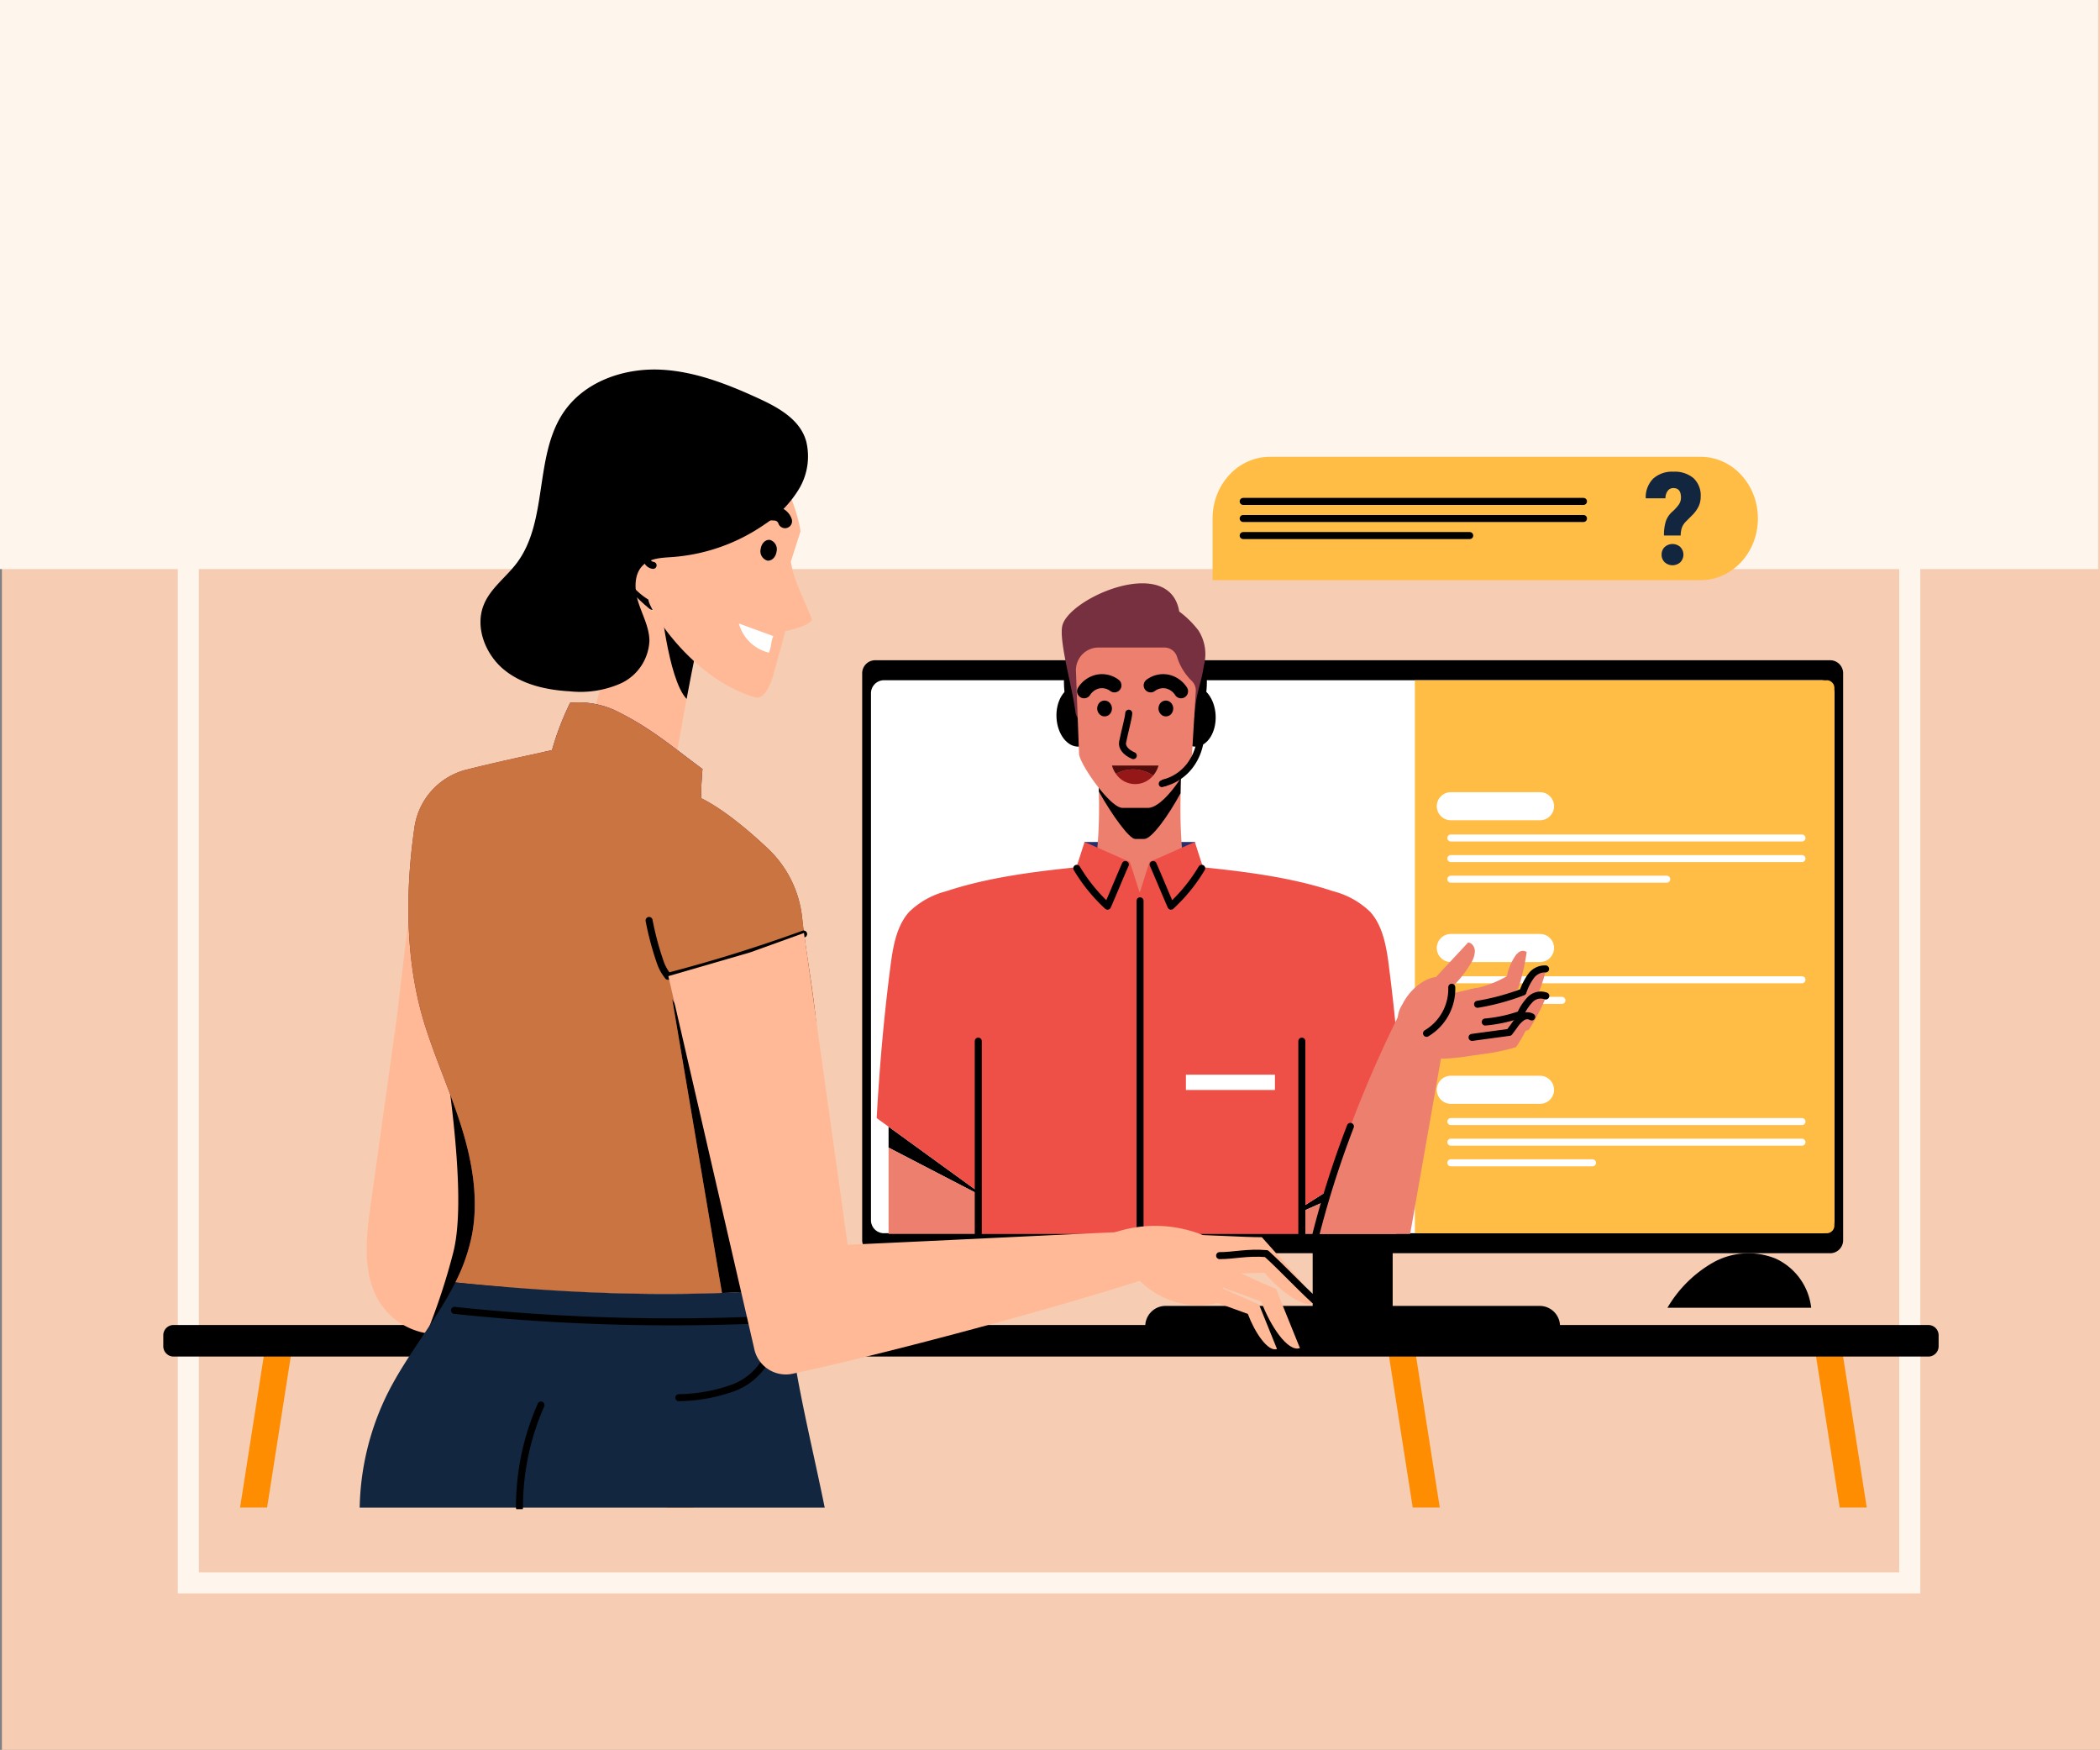 <svg xmlns="http://www.w3.org/2000/svg" xmlns:xlink="http://www.w3.org/1999/xlink" width="299.22" height="249.293" viewBox="0 0 299.22 249.293">
  <rect x="0" y="0" width="299.22" height="249.293" fill="#808080" stroke="none"/>
  <defs>
    <clipPath id="clip-path">
      <rect id="Rectángulo_404047" data-name="Rectángulo 404047" width="298.949" height="214.998" fill="none"/>
    </clipPath>
  </defs>
  <g id="Grupo_1102784" data-name="Grupo 1102784" transform="translate(-1053.605 -9135.732)">
    <g id="Grupo_1102783" data-name="Grupo 1102783">
      <rect id="Rectángulo_35929" data-name="Rectángulo 35929" width="298.949" height="249.293" transform="translate(1053.876 9135.732)" fill="#f6ccb3"/>
    </g>
    <rect id="Rectángulo_402739" data-name="Rectángulo 402739" width="298.949" height="81.071" transform="translate(1053.605 9135.732)" fill="#fef6ed"/>
    <g id="Rectángulo_402741" data-name="Rectángulo 402741" transform="translate(1078.939 9158.027)" fill="none" stroke="#fef6ed" stroke-width="3">
      <rect width="248.279" height="204.704" stroke="none"/>
      <rect x="1.5" y="1.5" width="245.279" height="201.704" fill="none"/>
    </g>
    <g id="Grupo_1101297" data-name="Grupo 1101297" transform="translate(1053.876 9135.732)">
      <path id="Trazado_912413" data-name="Trazado 912413" d="M78.164,443.662l-4.041,25.793h3.852l4.041-25.793Z" transform="translate(-40.188 -254.686)" fill="#ff8d01"/>
      <path id="Trazado_912414" data-name="Trazado 912414" d="M242.413,443.662l-4.04,25.793h3.852l4.041-25.793Z" transform="translate(-143.69 -254.686)" fill="#ff8d01"/>
      <path id="Trazado_912415" data-name="Trazado 912415" d="M660.167,443.662l4.041,25.793h3.853l-4.041-25.793Z" transform="translate(-402.347 -254.686)" fill="#ff8d01"/>
      <path id="Trazado_912416" data-name="Trazado 912416" d="M495.919,443.662l4.041,25.793h3.852l-4.041-25.793Z" transform="translate(-298.938 -254.686)" fill="#ff8d01"/>
      <g id="Grupo_1101296" data-name="Grupo 1101296">
        <g id="Grupo_1101295" data-name="Grupo 1101295" clip-path="url(#clip-path)">
          <path id="Trazado_912417" data-name="Trazado 912417" d="M59.1,443.922H309.235a1.47,1.47,0,0,0,1.412-1.521v-1.453a1.47,1.47,0,0,0-1.412-1.522H59.1a1.47,1.47,0,0,0-1.412,1.522V442.4a1.47,1.47,0,0,0,1.412,1.521" transform="translate(-34.692 -250.663)"/>
          <path id="Trazado_912418" data-name="Trazado 912418" d="M502.328,169.07H432.777v-8.784c0-4.852,3.649-8.784,8.151-8.784h61.4c4.5,0,8.151,3.933,8.151,8.784s-3.649,8.784-8.151,8.784" transform="translate(-260.273 -86.422)" fill="#ffbd45"/>
          <line id="Línea_1733" data-name="Línea 1733" x2="48.486" transform="translate(176.865 71.431)" fill="none" stroke="#000" stroke-linecap="round" stroke-linejoin="round" stroke-width="1"/>
          <line id="Línea_1734" data-name="Línea 1734" x2="48.486" transform="translate(176.865 73.865)" fill="none" stroke="#000" stroke-linecap="round" stroke-linejoin="round" stroke-width="1"/>
          <line id="Línea_1735" data-name="Línea 1735" x2="32.279" transform="translate(176.865 76.298)" fill="none" stroke="#000" stroke-linecap="round" stroke-linejoin="round" stroke-width="1"/>
          <path id="Trazado_912419" data-name="Trazado 912419" d="M590.219,165.531a6.24,6.24,0,0,1,.274-2.064,3.228,3.228,0,0,1,.889-1.312,6.182,6.182,0,0,0,.935-1.016,1.746,1.746,0,0,0,.32-1.017q0-1.352-1.08-1.352a.973.973,0,0,0-.806.394,1.762,1.762,0,0,0-.324,1.066h-2.809a3.756,3.756,0,0,1,1.047-2.79,3.983,3.983,0,0,1,2.892-1,4.124,4.124,0,0,1,2.871.923,3.358,3.358,0,0,1,1.018,2.624,3.261,3.261,0,0,1-.274,1.352,4.557,4.557,0,0,1-.881,1.245l-.955.958a2.431,2.431,0,0,0-.565.864,3.666,3.666,0,0,0-.175,1.124Zm-.341,2.723a1.44,1.44,0,0,1,.444-1.088,1.66,1.66,0,0,1,2.219,0,1.554,1.554,0,0,1,0,2.176,1.66,1.66,0,0,1-2.219,0,1.44,1.44,0,0,1-.444-1.088" transform="translate(-353.394 -89.239)" fill="#12263f"/>
          <rect id="Rectángulo_404045" data-name="Rectángulo 404045" width="11.399" height="35.866" transform="translate(186.766 153.179)"/>
          <path id="Trazado_912420" data-name="Trazado 912420" d="M467.824,436.094h-59.1a2.9,2.9,0,0,1,2.787-3h53.521a2.9,2.9,0,0,1,2.787,3" transform="translate(-245.81 -247.049)"/>
          <path id="Trazado_912421" data-name="Trazado 912421" d="M445.517,303.443h-136.2a1.858,1.858,0,0,1-1.785-1.924V220.889a1.858,1.858,0,0,1,1.785-1.924h136.2a1.858,1.858,0,0,1,1.785,1.924v80.631a1.858,1.858,0,0,1-1.785,1.924" transform="translate(-184.953 -124.905)"/>
          <path id="Trazado_912422" data-name="Trazado 912422" d="M446.151,304.377H312.45a1.858,1.858,0,0,1-1.785-1.924V227.52a1.858,1.858,0,0,1,1.785-1.924h133.7a1.858,1.858,0,0,1,1.785,1.924v74.934a1.858,1.858,0,0,1-1.785,1.924" transform="translate(-186.834 -128.687)" fill="#fff"/>
          <path id="Trazado_912423" data-name="Trazado 912423" d="M563.828,225.6H505.09v78.781h58.738a1.1,1.1,0,0,0,1.036-1.152V226.749a1.1,1.1,0,0,0-1.036-1.153" transform="translate(-303.762 -128.687)" fill="#ffbd45"/>
          <line id="Línea_1736" data-name="Línea 1736" x2="50.035" transform="translate(206.451 119.379)" fill="none" stroke="#fff" stroke-linecap="round" stroke-linejoin="round" stroke-width="1"/>
          <line id="Línea_1737" data-name="Línea 1737" x2="50.035" transform="translate(206.451 122.317)" fill="none" stroke="#fff" stroke-linecap="round" stroke-linejoin="round" stroke-width="1"/>
          <line id="Línea_1738" data-name="Línea 1738" x2="30.762" transform="translate(206.451 125.255)" fill="none" stroke="#fff" stroke-linecap="round" stroke-linejoin="round" stroke-width="1"/>
          <line id="Línea_1739" data-name="Línea 1739" x2="12.708" transform="translate(206.451 114.855)" fill="none" stroke="#fff" stroke-linecap="round" stroke-linejoin="round" stroke-width="4"/>
          <line id="Línea_1740" data-name="Línea 1740" x2="50.035" transform="translate(206.451 139.579)" fill="none" stroke="#fff" stroke-linecap="round" stroke-linejoin="round" stroke-width="1"/>
          <line id="Línea_1741" data-name="Línea 1741" x2="15.83" transform="translate(206.451 142.517)" fill="none" stroke="#fff" stroke-linecap="round" stroke-linejoin="round" stroke-width="1"/>
          <line id="Línea_1742" data-name="Línea 1742" x2="12.708" transform="translate(206.451 135.055)" fill="none" stroke="#fff" stroke-linecap="round" stroke-linejoin="round" stroke-width="4"/>
          <line id="Línea_1743" data-name="Línea 1743" x2="50.035" transform="translate(206.451 159.779)" fill="none" stroke="#fff" stroke-linecap="round" stroke-linejoin="round" stroke-width="1"/>
          <line id="Línea_1744" data-name="Línea 1744" x2="50.035" transform="translate(206.451 162.717)" fill="none" stroke="#fff" stroke-linecap="round" stroke-linejoin="round" stroke-width="1"/>
          <line id="Línea_1745" data-name="Línea 1745" x2="20.187" transform="translate(206.451 165.655)" fill="none" stroke="#fff" stroke-linecap="round" stroke-linejoin="round" stroke-width="1"/>
          <line id="Línea_1746" data-name="Línea 1746" x2="12.708" transform="translate(206.451 155.255)" fill="none" stroke="#fff" stroke-linecap="round" stroke-linejoin="round" stroke-width="4"/>
          <path id="Trazado_912424" data-name="Trazado 912424" d="M386.774,279.237h15.713l.141,4.466H386.614Z" transform="translate(-232.51 -159.286)" fill="#253070"/>
          <path id="Trazado_912425" data-name="Trazado 912425" d="M382.936,231.691c.127,2.375-1.107,4.383-2.754,4.486s-3.087-1.74-3.213-4.115,1.106-4.383,2.754-4.486,3.086,1.74,3.214,4.115" transform="translate(-226.704 -129.814)"/>
          <path id="Trazado_912426" data-name="Trazado 912426" d="M399.99,210.908c.325,6.082-3.963,11.3-9.578,11.644s-10.429-4.3-10.755-10.381,3.962-11.3,9.577-11.644,10.43,4.3,10.755,10.382" transform="translate(-228.316 -114.377)"/>
          <path id="Trazado_912427" data-name="Trazado 912427" d="M424.849,231.691c.127,2.375-1.106,4.383-2.754,4.486s-3.086-1.74-3.214-4.115,1.106-4.383,2.754-4.486,3.087,1.74,3.214,4.115" transform="translate(-251.911 -129.814)"/>
          <path id="Trazado_912428" data-name="Trazado 912428" d="M401.639,267.4c-3.222,2.1-9.915,6.372-9.915,6.372-.027-.019-6.864-4.275-10.083-6.372.91-.261,2.7-.471,3.609-.732a67.687,67.687,0,0,0,.579-10.514c0-.261,0-.525,0-.786-.021-1.662-.1-3.32-.239-4.972v0l5.943-.417.026,0v-.013l.083.006.086-.006v.013l.026,0,5.943.417v0c-.142,1.729-.224,3.47-.24,5.208,0,.264,0,.531,0,.8a69.3,69.3,0,0,0,.544,10.265c.912.261,2.735.471,3.644.732" transform="translate(-229.519 -142.587)" fill="#ed7f6e"/>
          <path id="Trazado_912429" data-name="Trazado 912429" d="M403.647,250.4c-.142,1.728-.225,3.47-.239,5.207-1.737,3.186-4.1,6.5-5.172,6.5h-1.284c-.86,0-3.353-3.492-5.171-6.738q-.031-2.492-.24-4.972l5.942-.42v-.016h.027l.082.006.086-.006h.026v.016Z" transform="translate(-235.473 -142.587)"/>
          <path id="Trazado_912430" data-name="Trazado 912430" d="M378.936,199.514c.885-3.966,15.276-10.256,16.662-2.043a13.693,13.693,0,0,1,2.742,2.707,6.275,6.275,0,0,1,.78,4.948c-.466,2.984-1.1,3.707-1.376,7.288-.1,1.319-7.97,3.064-10.73,2.644-2.089-.317-5.908-.9-6.221-3.378-.434-3.442-2.347-9.977-1.858-12.167" transform="translate(-227.845 -110.353)" fill="#773040"/>
          <path id="Trazado_912431" data-name="Trazado 912431" d="M396.556,214.754h-9.528a3.227,3.227,0,0,0-3.083,3.486l.436,11.637c0,1.315,4.383,7.716,6.185,7.716H394.2c2.407,0,6.281-6.255,6.281-7.716l.533-8.894a1.864,1.864,0,0,0-.576-1.478,8.1,8.1,0,0,1-2.093-3.428,1.888,1.888,0,0,0-1.791-1.324" transform="translate(-230.903 -122.503)" fill="#ed7f6e"/>
          <path id="Trazado_912432" data-name="Trazado 912432" d="M398.214,255.784a3.308,3.308,0,0,0,5.309.256,5.1,5.1,0,0,0-5.309-.256" transform="translate(-239.487 -145.55)" fill="#961717"/>
          <path id="Trazado_912433" data-name="Trazado 912433" d="M396.8,253.888a3.839,3.839,0,0,0,.565,1.172,5.1,5.1,0,0,1,5.309.256,3.815,3.815,0,0,0,.764-1.428Z" transform="translate(-238.634 -144.826)" fill="#520c0c"/>
          <path id="Trazado_912434" data-name="Trazado 912434" d="M402.107,242.57c-1.083-.465-1.667-1.215-1.527-1.912.346-1.725.844-3.427.877-4.132" transform="translate(-240.897 -134.922)" fill="none" stroke="#000" stroke-linecap="round" stroke-linejoin="round" stroke-width="1"/>
          <path id="Trazado_912435" data-name="Trazado 912435" d="M393.524,233.968a1.014,1.014,0,0,1-1.405.506,1.171,1.171,0,0,1-.469-1.514,1.013,1.013,0,0,1,1.405-.506,1.171,1.171,0,0,1,.469,1.514" transform="translate(-235.472 -132.531)"/>
          <path id="Trazado_912436" data-name="Trazado 912436" d="M415.434,233.969a1.013,1.013,0,0,1-1.405.505,1.171,1.171,0,0,1-.469-1.514,1.014,1.014,0,0,1,1.405-.506,1.171,1.171,0,0,1,.469,1.514" transform="translate(-248.649 -132.532)"/>
          <path id="Trazado_912437" data-name="Trazado 912437" d="M386.849,227.342a3.126,3.126,0,0,1,2-1.389,2.958,2.958,0,0,1,2.324.548" transform="translate(-232.652 -128.862)" fill="none" stroke="#000" stroke-linecap="round" stroke-linejoin="round" stroke-width="2"/>
          <path id="Trazado_912438" data-name="Trazado 912438" d="M414.977,227.342a3.126,3.126,0,0,0-2-1.389,2.958,2.958,0,0,0-2.324.548" transform="translate(-246.967 -128.862)" fill="none" stroke="#000" stroke-linecap="round" stroke-linejoin="round" stroke-width="2"/>
          <path id="Trazado_912439" data-name="Trazado 912439" d="M420.616,244.067a7.686,7.686,0,0,1-1.586,4.29,6.769,6.769,0,0,1-3.658,2.406" transform="translate(-249.806 -139.224)" fill="none" stroke="#000" stroke-linecap="round" stroke-linejoin="round" stroke-width="1"/>
          <path id="Trazado_912440" data-name="Trazado 912440" d="M414.966,258.705a.474.474,0,0,0-.216-.274.438.438,0,0,0-.344-.029l-.568.192a.468.468,0,0,0-.254.234.572.572,0,0,0-.028.369.475.475,0,0,0,.217.274.436.436,0,0,0,.343.03l.568-.192a.469.469,0,0,0,.254-.234.576.576,0,0,0,.027-.37" transform="translate(-248.701 -147.388)"/>
          <path id="Trazado_912441" data-name="Trazado 912441" d="M329.735,382.925l-12.78-9.265v2.982l12.78,6.629Z" transform="translate(-190.617 -213.148)"/>
          <path id="Trazado_912442" data-name="Trazado 912442" d="M316.955,380.6v12.3h12.78v-5.673Z" transform="translate(-190.617 -217.108)" fill="#ed7f6e"/>
          <path id="Trazado_912443" data-name="Trazado 912443" d="M478.143,380.507l-13.461,8.527v.638l13.461-5.981Z" transform="translate(-279.46 -217.054)"/>
          <path id="Trazado_912444" data-name="Trazado 912444" d="M464.681,393.9v3.178h13.461v-9.158Z" transform="translate(-279.46 -221.283)" fill="#ed7f6e"/>
          <path id="Trazado_912445" data-name="Trazado 912445" d="M385.712,297.013c-.361-2.793-.845-5.772-2.661-7.8a11.75,11.75,0,0,0-5.281-2.954c-5.874-1.958-12.444-2.786-18.564-3.417l-1.16-3.6c-2.183.932-4.239,1.885-6.422,2.817-.576,1.571-.9,2.853-1.434,4.376-.533-1.522-.859-2.8-1.435-4.376-2.182-.932-4.24-1.884-6.422-2.817l-1.16,3.6c-6.12.631-12.69,1.46-18.564,3.417a11.75,11.75,0,0,0-5.282,2.954c-1.816,2.03-2.3,5.009-2.661,7.8-.92,7.128-1.56,14.339-1.949,21.561l14.468,10.49v6.019h46.1v-3.816l14.537-9.208c-.358-8.385-1.047-16.772-2.115-25.046" transform="translate(-188.07 -159.287)" fill="#ee4f47"/>
          <line id="Línea_1747" data-name="Línea 1747" y2="47.357" transform="translate(162.169 128.334)" fill="none" stroke="#000" stroke-linecap="round" stroke-linejoin="round" stroke-width="1"/>
          <line id="Línea_1748" data-name="Línea 1748" y2="27.369" transform="translate(139.118 148.323)" fill="none" stroke="#000" stroke-linecap="round" stroke-linejoin="round" stroke-width="1"/>
          <line id="Línea_1749" data-name="Línea 1749" y2="27.369" transform="translate(185.221 148.323)" fill="none" stroke="#000" stroke-linecap="round" stroke-linejoin="round" stroke-width="1"/>
          <path id="Trazado_912446" data-name="Trazado 912446" d="M384.236,287.248a24.25,24.25,0,0,0,4.379,5.394c.855-1.939,1.685-3.994,2.539-5.933" transform="translate(-231.08 -163.548)" fill="none" stroke="#000" stroke-linecap="round" stroke-linejoin="round" stroke-width="1"/>
          <path id="Trazado_912447" data-name="Trazado 912447" d="M418.451,287.248a24.249,24.249,0,0,1-4.379,5.394c-.855-1.939-1.685-3.994-2.539-5.933" transform="translate(-247.496 -163.548)" fill="none" stroke="#000" stroke-linecap="round" stroke-linejoin="round" stroke-width="1"/>
          <rect id="Rectángulo_404046" data-name="Rectángulo 404046" width="12.685" height="2.179" transform="translate(168.704 153.102)" fill="#fff"/>
          <path id="Trazado_912448" data-name="Trazado 912448" d="M483.164,365.7l4.981-28.328-5.788-4.462a171.911,171.911,0,0,0-11.876,29.965c-.271.928-.534,1.871-.728,2.825Z" transform="translate(-282.511 -189.901)" fill="#ed7f6e"/>
          <path id="Trazado_912449" data-name="Trazado 912449" d="M499.136,323.5c.169-2.694,2.89-5.718,5.381-6,1.7-1.841,2.874-3.074,4.571-4.915.534.007.936.6.967,1.17a3.217,3.217,0,0,1-.474,1.622,15.028,15.028,0,0,1-2.816,3.577,7.488,7.488,0,0,1-.873,4.784,4.671,4.671,0,0,1-3.1,2.223c-1.266.188-3.083-1.227-3.656-2.458" transform="translate(-300.181 -178.309)" fill="#ed7f6e"/>
          <path id="Trazado_912450" data-name="Trazado 912450" d="M510.121,327.659s-4.341.973-4.723,1.095c-1.752.558-4.87-.212-5.951,1.539-1.124,1.822-.193,4.8,1.226,6.007,2.551,2.171,6.733,1.323,9.95.826,1.1-3.276.505-6.157-.5-9.466" transform="translate(-300.068 -186.908)" fill="#ed7f6e"/>
          <path id="Trazado_912451" data-name="Trazado 912451" d="M525.42,323.922a26.682,26.682,0,0,0,6.224-3.187,29.644,29.644,0,0,0,1.212-5.214.947.947,0,0,0-1.017-.042,2.189,2.189,0,0,0-.708.757,7.938,7.938,0,0,0-1.095,2.719,14.951,14.951,0,0,1-5.264,1.868Z" transform="translate(-315.599 -179.887)" fill="#ed7f6e"/>
          <path id="Trazado_912452" data-name="Trazado 912452" d="M527.19,329a32.2,32.2,0,0,0,7.29-2.52,29.148,29.148,0,0,0,1.8-5.011.952.952,0,0,0-1-.178,2.131,2.131,0,0,0-.79.656,7.781,7.781,0,0,0-1.4,2.551,26.168,26.168,0,0,1-7.184,1.837Z" transform="translate(-316.28 -183.234)" fill="#ed7f6e"/>
          <path id="Trazado_912453" data-name="Trazado 912453" d="M525.51,336.2a31.715,31.715,0,0,0,7.55-1.369,28.505,28.505,0,0,0,2.451-4.681.965.965,0,0,0-.97-.331,2.07,2.07,0,0,0-.87.527,7.552,7.552,0,0,0-1.724,2.309,25.876,25.876,0,0,1-7.355.71Z" transform="translate(-315.491 -188.126)" fill="#ed7f6e"/>
          <path id="Trazado_912454" data-name="Trazado 912454" d="M523.013,342.435a28.506,28.506,0,0,0,6.8-1.169,25.55,25.55,0,0,0,2.238-4.191.87.87,0,0,0-.87-.306,1.859,1.859,0,0,0-.786.468,6.78,6.78,0,0,0-1.568,2.063,23.289,23.289,0,0,1-6.622.578Z" transform="translate(-314.057 -192.093)" fill="#ed7f6e"/>
          <path id="Trazado_912455" data-name="Trazado 912455" d="M534.03,337.033a1.3,1.3,0,0,0-1.4.075,4.234,4.234,0,0,0-1.047,1.11l-.745,1.007c-1.8.247-3.512.476-5.31.722" transform="translate(-316.051 -192.156)" fill="none" stroke="#000" stroke-linecap="round" stroke-linejoin="round" stroke-width="1"/>
          <path id="Trazado_912456" data-name="Trazado 912456" d="M538.876,330.11a2.092,2.092,0,0,0-2.234.52,7.026,7.026,0,0,0-1.381,2.108,20.491,20.491,0,0,1-5.012,1.083" transform="translate(-318.893 -188.223)" fill="none" stroke="#000" stroke-linecap="round" stroke-linejoin="round" stroke-width="1"/>
          <path id="Trazado_912457" data-name="Trazado 912457" d="M512.852,327.413a7.355,7.355,0,0,1-3.594,6.566" transform="translate(-306.269 -186.767)" fill="none" stroke="#000" stroke-linecap="round" stroke-linejoin="round" stroke-width="1"/>
          <path id="Trazado_912458" data-name="Trazado 912458" d="M527.5,326.358a33.08,33.08,0,0,0,6.463-1.754,8.244,8.244,0,0,1,1.144-2.255,2.435,2.435,0,0,1,2.084-1.027" transform="translate(-317.238 -183.286)" fill="none" stroke="#000" stroke-linecap="round" stroke-linejoin="round" stroke-width="1"/>
          <path id="Trazado_912459" data-name="Trazado 912459" d="M469.754,388.887a137.68,137.68,0,0,1,4.9-15.328" transform="translate(-282.511 -213.09)" fill="none" stroke="#000" stroke-linecap="round" stroke-linejoin="round" stroke-width="1"/>
          <path id="Trazado_912460" data-name="Trazado 912460" d="M130.984,332.065c-.63,4.51-1.192,9.435.961,13.362a9.852,9.852,0,0,0,9.219,5.068,11.27,11.27,0,0,0,8.786-6.129c1.621-3.081,1.983-6.732,2.135-10.269a107.1,107.1,0,0,0-6.071-40.275,103.953,103.953,0,0,0-4.007-9.7c-1.264-2.669-2.843-4.554-4.184-.62-1.159,3.4-2.69,18.86-3.212,22.594q-1.813,12.983-3.627,25.966" transform="translate(-78.432 -160.437)" fill="#ffb996"/>
          <path id="Trazado_912461" data-name="Trazado 912461" d="M157.041,293.821a103.962,103.962,0,0,0-4.007-9.7c-1.264-2.669-2.843-4.554-4.185-.621-1.16,3.4,8.261,42.414,4.912,55.406a90.112,90.112,0,0,1-3.784,11.477,9.1,9.1,0,0,0,2.213.107,11.27,11.27,0,0,0,8.786-6.129c1.621-3.081,1.983-6.732,2.135-10.269a107.1,107.1,0,0,0-6.071-40.275" transform="translate(-89.459 -160.437)"/>
          <path id="Trazado_912462" data-name="Trazado 912462" d="M229.852,146.429c-2.315,8.836-10.838,13.977-19.037,11.483s-12.97-11.679-10.655-20.516S211,123.419,219.2,125.913s12.97,11.68,10.656,20.516" transform="translate(-120.025 -71.466)"/>
          <path id="Trazado_912463" data-name="Trazado 912463" d="M208.24,195.05,197.7,232.16c5.687,3.387,7.575,5.308,13.262,8.695,2.556-12.339,4.3-24.646,6.86-36.985-2.4-3.287-7.178-5.534-9.58-8.82" transform="translate(-118.895 -111.263)" fill="#ffb996"/>
          <path id="Trazado_912464" data-name="Trazado 912464" d="M238.762,209.926c.434-2.321.883-4.643,1.364-6.966-2.4-3.287-2.051-6.219-4.453-9.505-.032.073-.854,0-.886.071.175,2,1.292,13.548,3.975,16.4" transform="translate(-141.201 -110.353)"/>
          <path id="Trazado_912465" data-name="Trazado 912465" d="M227.294,159.426a3.547,3.547,0,0,0-5.382-1.806c-1.822,1.31-2.39,4.082-1.72,6.328a10.011,10.011,0,0,0,4.2,5.249c-.169.856,5.854,11.17,15.216,13.913,1.411.413,2.365-2.409,2.613-3.33.727-2.7.929-3.408,1.656-6.108.865-.158,4.1-.966,3.743-1.826-1.777-4.311-2.477-5.371-2.949-8.066,0,0,1.044-3.254,1.384-4.331-.564-3.814-3.21-9.252-4.988-12.605-3.291-.025-5.24.734-8.449,1.522.029,1.809-.2,5.134-.172,6.943-2.4,1.9-2.759,2.214-5.155,4.117" transform="translate(-132.261 -83.764)" fill="#ffb996"/>
          <path id="Trazado_912466" data-name="Trazado 912466" d="M225.705,175.317a2.36,2.36,0,0,1,2.823.332,2.843,2.843,0,0,1,.61,2.988.932.932,0,0,0-1.475.381,1.035,1.035,0,0,0,.861,1.346" transform="translate(-135.739 -99.822)" fill="none" stroke="#000" stroke-linecap="round" stroke-linejoin="round" stroke-width="1"/>
          <path id="Trazado_912467" data-name="Trazado 912467" d="M273.474,180.7c-.109.812-.7,1.391-1.33,1.293a1.383,1.383,0,0,1-.934-1.647c.109-.812.7-1.391,1.33-1.293a1.383,1.383,0,0,1,.934,1.647" transform="translate(-163.096 -102.133)"/>
          <path id="Trazado_912468" data-name="Trazado 912468" d="M264.574,171.709a6.331,6.331,0,0,1,4.625-1.443,1.6,1.6,0,0,1,1.5,1.09" transform="translate(-159.115 -97.107)" fill="none" stroke="#000" stroke-linecap="round" stroke-linejoin="round" stroke-width="2"/>
          <path id="Trazado_912469" data-name="Trazado 912469" d="M268.338,208.569l-4.9-1.791a5.843,5.843,0,0,0,4.28,4.153c.37-.855.254-1.507.624-2.362" transform="translate(-158.43 -117.953)" fill="#fff"/>
          <path id="Trazado_912470" data-name="Trazado 912470" d="M217.459,132.631a9.028,9.028,0,0,1-.97,6.9,15.78,15.78,0,0,1-4.856,5.035,26.486,26.486,0,0,1-13.247,4.7c-1.44.1-3.023.135-4.1,1.123-1.379,1.268-1.282,3.536-.7,5.349s1.555,3.559,1.571,5.467a7.044,7.044,0,0,1-4.006,6.026,14.211,14.211,0,0,1-7.315,1.163c-3.341-.188-6.8-.943-9.416-3.1s-4.145-5.995-2.885-9.179c.949-2.4,3.186-3.948,4.724-6,4.476-5.956,2.468-15.1,6.577-21.337,3-4.552,8.76-6.505,14.11-6.2,4.628.261,9.045,1.947,13.255,3.854,2.807,1.271,6.278,2.96,7.251,6.2" transform="translate(-102.895 -69.905)"/>
          <path id="Trazado_912471" data-name="Trazado 912471" d="M216.248,242.448c-4.581-3.381-7.583-6.031-12.661-8.45a12.565,12.565,0,0,0-6.193-.983,39.608,39.608,0,0,0-2.581,6.74l-1.227.269a57.163,57.163,0,0,1,22.458,6.506c0-1.963.2-4.081.2-4.081" transform="translate(-116.423 -132.889)" fill="#536dfe"/>
          <path id="Trazado_912472" data-name="Trazado 912472" d="M400.178,414.229a11.836,11.836,0,0,0,12.342,2.981c-.677-2.783-.994-5.869-1.671-8.651a18.289,18.289,0,0,0-14.8-.836,18.154,18.154,0,0,0,4.133,6.507" transform="translate(-238.182 -231.906)" fill="#ffb996"/>
          <path id="Trazado_912473" data-name="Trazado 912473" d="M431.178,425.495c1.659.653,5.345,2.4,7,3.053.8,2.022,1.766,4.325,2.567,6.348-1.293.474-3.191-2.4-4.15-4.992-2.07-.77-3.766-1.351-5.835-2.121" transform="translate(-259.062 -242.716)" fill="#ffb996"/>
          <path id="Trazado_912474" data-name="Trazado 912474" d="M431.226,417.964c2.206.868,7.11,3.193,9.316,4.061,1.066,2.69,2.349,5.754,3.415,8.444-1.719.63-4.244-3.194-5.521-6.64-2.753-1.025-5.01-1.8-7.762-2.821" transform="translate(-259.008 -238.42)" fill="#ffb996"/>
          <path id="Trazado_912475" data-name="Trazado 912475" d="M429.659,415.553c2.349-.011,7.7.337,10.045.326,1.866,2.124,4.055,4.518,5.921,6.642-1.409,1.234-5.009-1.409-7.315-4.163-2.912.068-5.276.189-8.188.256" transform="translate(-258.398 -237.045)" fill="#ffb996"/>
          <path id="Trazado_912476" data-name="Trazado 912476" d="M425.187,409.548c2.349-.011,7.7.337,10.045.326,1.865,2.124,4.055,4.518,5.921,6.642-1.409,1.234-5.009-1.409-7.315-4.163-2.912.068-5.276.189-8.188.256" transform="translate(-255.708 -233.619)" fill="#ffb996"/>
          <path id="Trazado_912477" data-name="Trazado 912477" d="M448.926,422.431c-2.543-2.325-4.423-4.427-6.966-6.753-2.727-.23-4.672.292-6.667.285" transform="translate(-261.786 -237.083)" fill="none" stroke="#000" stroke-linecap="round" stroke-linejoin="round" stroke-width="1"/>
          <path id="Trazado_912478" data-name="Trazado 912478" d="M199.152,316.5a70.89,70.89,0,0,1,3.931-28.058c1.815-5.28-.877-17.256-1.65-24.631a15.861,15.861,0,0,0-4.747-9.892c-2.8-2.653-6.432-5.722-9.673-7.328,0-1.979.2-4.141.2-4.141-4.581-3.381-7.583-6.031-12.661-8.45a12.563,12.563,0,0,0-6.193-.983,39.545,39.545,0,0,0-2.581,6.74c-3.98.875-8.282,1.784-12.438,2.842a9.951,9.951,0,0,0-7.194,8.375c-1.344,9.4-1.24,19.286,1.561,28.1,1.556,4.9,3.676,9.567,5.2,14.476s2.43,10.193,1.463,15.262A26.026,26.026,0,0,1,152,315.583c15.6,1.543,31.513,2.345,47.156.915" transform="translate(-87.391 -132.888)" fill="#773040"/>
          <path id="Trazado_912479" data-name="Trazado 912479" d="M256.171,360.3,239.6,331.368l7.092,41.856q4.594-.18,9.165-.59a71.144,71.144,0,0,1,.314-12.334" transform="translate(-144.096 -189.023)"/>
          <path id="Trazado_912480" data-name="Trazado 912480" d="M201.432,263.809a15.861,15.861,0,0,0-4.747-9.892c-2.8-2.653-6.432-5.722-9.673-7.328,0-1.979.2-4.141.2-4.141-4.581-3.381-7.583-6.031-12.661-8.45a12.563,12.563,0,0,0-6.193-.983,39.545,39.545,0,0,0-2.581,6.74c-3.98.875-8.282,1.784-12.438,2.842a9.951,9.951,0,0,0-7.194,8.375c-1.344,9.4-1.24,19.286,1.561,28.1,1.556,4.9,3.676,9.567,5.2,14.476s2.43,10.193,1.463,15.262A26.027,26.027,0,0,1,152,315.583a276.921,276.921,0,0,0,37.992,1.5l-7.092-41.856,16.571,28.932a73.7,73.7,0,0,1,3.617-15.725c1.815-5.28-.877-17.256-1.65-24.631" transform="translate(-87.391 -132.888)" fill="#ca7441"/>
          <path id="Trazado_912481" data-name="Trazado 912481" d="M141.523,425.3c-2.714,5.434-6.846,10.247-9.612,15.743a38.176,38.176,0,0,0-4.013,16.343h66.259c-2.2-10.849-4.858-20.67-5.478-31.171-15.643,1.429-31.56.628-47.156-.915" transform="translate(-76.919 -242.606)" fill="#12263f"/>
          <path id="Trazado_912482" data-name="Trazado 912482" d="M161.8,434.583a294.78,294.78,0,0,0,45.343,1.28" transform="translate(-97.309 -247.901)" fill="none" stroke="#000" stroke-linecap="round" stroke-linejoin="round" stroke-width="1"/>
          <path id="Trazado_912483" data-name="Trazado 912483" d="M241.979,453.66a23.841,23.841,0,0,0,7.887-1.449,9.018,9.018,0,0,0,5.388-5.983" transform="translate(-145.527 -254.543)" fill="none" stroke="#000" stroke-linecap="round" stroke-linejoin="round" stroke-width="1"/>
          <path id="Trazado_912484" data-name="Trazado 912484" d="M185.024,480.589a35.886,35.886,0,0,1,3.062-14.617" transform="translate(-111.274 -265.806)" fill="none" stroke="#000" stroke-linecap="round" stroke-linejoin="round" stroke-width="1"/>
          <path id="Trazado_912485" data-name="Trazado 912485" d="M253.364,307.2q-9.529,3.471-19.318,6.018a6.478,6.478,0,0,1-1.107-2,42.24,42.24,0,0,1-1.592-5.955" transform="translate(-139.132 -174.134)" fill="none" stroke="#000" stroke-linecap="round" stroke-linejoin="round" stroke-width="1"/>
          <path id="Trazado_912486" data-name="Trazado 912486" d="M305.073,351.909c-12.807.563-28.246,1.345-41.3,1.928l-6.225-44.416-7.674,2.765-11.651,3.381,12.221,53a4.606,4.606,0,0,0,5.366,3.669c14.569-3.13,38.454-9.646,50.286-13.5-.349-2.409-.672-4.413-1.021-6.821" transform="translate(-143.266 -176.504)" fill="#ffb996"/>
          <path id="Trazado_912487" data-name="Trazado 912487" d="M615.865,423.386a8.8,8.8,0,0,0-5.053-6.994,10.313,10.313,0,0,0-8.978.584,17.728,17.728,0,0,0-6.448,6.41Z" transform="translate(-358.067 -237.083)"/>
        </g>
      </g>
    </g>
  </g>
</svg>
